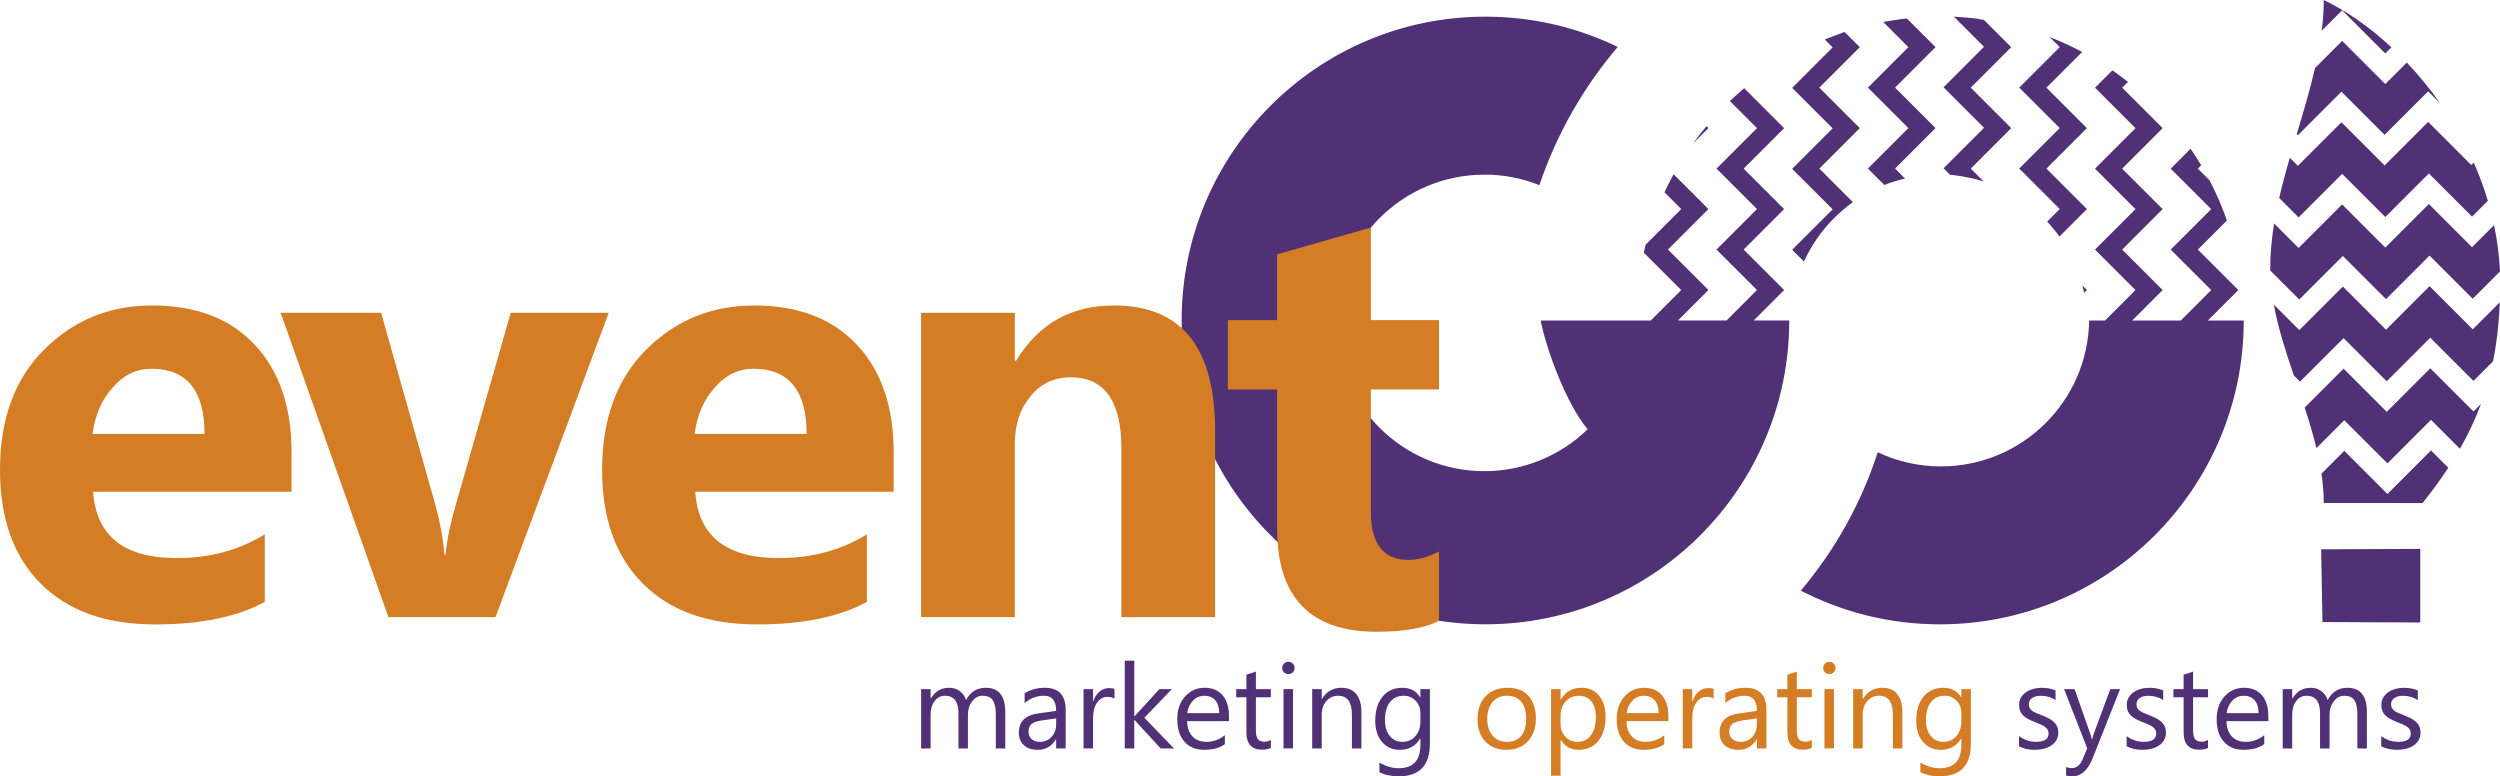 <?xml version="1.0" encoding="UTF-8"?>
<!DOCTYPE svg PUBLIC "-//W3C//DTD SVG 1.1//EN" "http://www.w3.org/Graphics/SVG/1.1/DTD/svg11.dtd">
<!-- Creator: CorelDRAW 2018 (64-Bit) -->
<svg xmlns="http://www.w3.org/2000/svg" xml:space="preserve" width="237.901mm" height="73.875mm" version="1.1" style="shape-rendering:geometricPrecision; text-rendering:geometricPrecision; image-rendering:optimizeQuality; fill-rule:evenodd; clip-rule:evenodd"
viewBox="0 0 4001.03 1242.43"
 xmlns:xlink="http://www.w3.org/1999/xlink">
 <defs>
  <style type="text/css">
   <![CDATA[
    .fil2 {fill:#D57D24}
    .fil1 {fill:#503176}
    .fil3 {fill:#D57D24;fill-rule:nonzero}
    .fil0 {fill:#503176;fill-rule:nonzero}
   ]]>
  </style>
 </defs>
 <g id="Слой_x0020_1">
  <path class="fil0" d="M4001.03 434.49c-1.18,-25.29 -4.45,-50.04 -9.52,-74.12l-35.26 35.26 -69.08 -69.1 -69.71 69.71 -69.08 -69.1 -69.71 69.71 -39.13 -39.12c-3.88,23.74 -6.2,47.53 -6.2,71.39l0.04 3.81 46.42 46.42 69.71 -69.71 69.08 69.09 69.71 -69.71 69.08 69.09 43.63 -43.63zm-361.98 53.05c6.88,37.62 19.16,75.41 32.06,113.41l9.85 9.85 69.71 -69.71 69.08 69.09 69.71 -69.71 69.08 69.09 31.31 -31.31c6.03,-29.86 9.46,-61.03 10.95,-94.59l-43.4 43.41 -69.08 -69.1 -69.71 69.71 -69.08 -69.1 -69.71 69.71 -40.77 -40.77zm49.38 164.75c7.05,21.54 13.6,43.13 18.82,64.82l44.57 -44.56 69.08 69.09 69.71 -69.71 46.28 46.29c13.73,-24.01 24.82,-47.7 33.69,-71.73l-12.04 12.04 -69.08 -69.1 -69.71 69.71 -69.09 -69.1 -62.24 62.24zm26.87 105.73c2.31,15.63 3.63,31.29 3.69,47.01l158.14 0.04c15.42,-19.36 29.07,-38.11 41.14,-56.51l-27.66 -27.67 -69.71 69.71 -69.08 -69.1 -36.52 36.52zm266.3 -436.69c-6.26,-21 -13.85,-41.39 -22.55,-61.08l-3.93 3.93 -69.08 -69.1 -69.71 69.71 -69.08 -69.1 -69.71 69.71 -12.94 -12.94c-6.19,21.44 -12.03,42.91 -16.95,64.41l31.03 31.03 69.71 -69.71 69.08 69.09 69.71 -69.71 69.08 69.09 25.33 -25.34zm-76.29 -155.94c-16.57,-23.58 -34.56,-45.44 -53.41,-65.3l-34.42 34.42 -69.08 -69.08 -43.43 43.43c-8.06,35.23 -18.64,70.5 -29.2,105.8l1.78 1.78 69.71 -69.71 69.08 69.09 69.71 -69.71 19.27 19.27zm-78.01 -89.64c-35.25,-32.73 -72.5,-58.55 -108.3,-75.75 -0.06,16.38 -1.24,32.77 -3.27,49.15l32.68 -32.67 69.08 69.08 9.82 -9.82z"/>
  <polygon class="fil0" points="3873.39,878.44 3714.81,879.11 3716.92,995.55 3873.39,996.23 "/>
  <path class="fil1" d="M2375.69 279.45c31.07,0 60.74,5.98 87.94,16.83 27.67,-81.9 70.6,-156.71 125.38,-221.19 -63.99,-31 -135.81,-48.42 -211.7,-48.42 -268.52,0 -486.21,217.71 -486.21,486.23 0,268.52 217.68,486.21 486.21,486.21 268.56,0 486.24,-217.69 486.24,-486.21l-56.95 0.01 48.71 -48.76 -64.76 -64.76c21.6,-21.58 43.17,-43.17 64.76,-64.79l-64.76 -64.76 64.76 -64.79 -63.9 -63.86 -3.9 3.32 -0.01 -0.01c-3.64,3.13 -7.23,6.33 -10.77,9.58l0.61 -0.61c-2.95,2.71 -5.89,5.47 -8.8,8.23l0.02 0.02 -0.02 0.02 43.35 43.32 -43.06 43.08 -0.01 -0.01 -8.67 8.68 -13.04 13.05 64.78 64.76 -43.06 43.08 -0.01 -0.01 -3.73 3.75 -17.98 17.98 64.78 64.76 -43.07 43.07 -5.69 5.69 -77.7 0.01 48.73 -48.77 -64.76 -64.76c21.6,-21.58 43.18,-43.18 64.76,-64.79l-55.68 -55.68 -2.54 4.68 -0.01 -0.01 -0.63 1.18 -0.01 0.02 -0.62 1.17 0 0.01c-2.93,5.54 -5.77,11.15 -8.5,16.82l0.02 0.02 -2.33 4.9 26.88 26.88 -43.06 43.08 -0.01 -0.01 -8.35 8.36 -5.51 5.5 0 0.01 -0.01 0.02 -0.09 0.37 -0.01 0.02 -0.2 0.76 -0.01 0.02 -0.04 0.18 -0.01 0.02 -0.04 0.17 -0.01 0.02 -0.14 0.57 -0.01 0.01 -0.04 0.18 -0.01 0.02 -0.04 0.19 -0.01 0.01 -0.04 0.18 -0.01 0.02 -0.04 0.18 -0.01 0.02 -0.04 0.18 -0.01 0.02 -0.04 0.18 -0.01 0.01 -0.05 0.19 0 0.02 -0.05 0.18 0 0.01 -0.05 0.19 0 0.02 -0.05 0.18 0 0.01 -0.05 0.19 0 0.01 -0.05 0.19 0 0.01 -0.05 0.19 0 0.01 -0.05 0.19 0 0.01 -0.05 0.19 0 0.01 -0.05 0.19 0 0.01 -0.05 0.19 0 0.01 -0.05 0.19 0 0.01 -0.05 0.2 0 0.01 -0.05 0.19 0 0.01 -0.05 0.2 0 0.01 -0.04 0.19 -0.01 0 -0.04 0.19 0 0.01 -0.05 0.19 -0.05 0.2 0 0.01 -0.05 0.19 -0.05 0.2 0 0.01 -0.05 0.2 -0.04 0.2 -0.01 0 -0.04 0.19 -0.01 0 -0.04 0.2 -0.05 0.2 -0.04 0.2 -0.01 0 -0.04 0.2 -0.01 0.01 -0.04 0.19 -0.01 0 -0.04 0.19 0 0.01 -0.04 0.19 -0.01 0.01 -0.04 0.19 -0.01 0.01 -0.04 0.19 -0 0.01 -0.04 0.19 -0.01 0.01 -0.04 0.19 -0.01 0.01 -0.04 0.19 -0.01 0.01 -0.04 0.19 -0.01 0.01 -0.04 0.19 -0.01 0.01 -0.04 0.19 -0.01 0.01 -0.08 0.38 -0.01 0.01 -0.08 0.38 -0.01 0.02 -0.19 0.8 16.91 16.89 0.01 -0.01 43.08 43.08 -43.07 43.07 -5.7 5.71 -176.13 0.02c8.68,45.1 41.13,133.87 75.16,173.93 -42.73,41.51 -101.04,67.08 -165.3,67.08 -131.01,0 -237.24,-106.21 -237.24,-237.24 0,-131.03 106.23,-237.26 237.24,-237.26zm1144.36 -19.45l-0.01 0.01 2.74 4.53 -5.31 5.29 18.66 18.66c2.49,4.78 4.91,9.6 7.23,14.47l0.04 0.03c6.13,12.79 11.71,25.89 16.72,39.25l0.06 0.17 0.05 0.12 0.02 0.05 0.06 0.16 0.06 0.17 0.06 0.17 0.06 0.17 0.05 0.16 0.06 0.16 0.06 0.17 0.06 0.17 0.02 0.06 0.04 0.11 0.06 0.17 0.06 0.16 0.06 0.17 0.04 0.1 0.02 0.07 0.06 0.16 0.06 0.17 0.06 0.17 0.05 0.15 0 0.02 0.06 0.17 0.06 0.16 0.06 0.17 0.06 0.17 0.01 0.03 0.05 0.14 0.06 0.17 0.12 0.33 0.03 0.08 0.03 0.09 0.12 0.33 0.06 0.17 0.05 0.12 -0.01 0.01c0.64,1.77 1.29,3.57 1.89,5.36 -15.47,15.51 -30.97,31.02 -46.49,46.5l64.76 64.76 -48.74 48.78 57.45 0c0,268.52 -217.68,486.21 -486.21,486.21 -80.24,0 -155.97,-19.44 -222.68,-53.9 54.36,-64.41 96.59,-139.41 123.1,-221.46 30.7,14.5 65,22.6 101.2,22.6 129.74,0 235.16,-104.19 237.19,-233.44l25.36 0 5.69 -5.71 0.01 0.01 43.08 -43.08 -43.08 -43.07 -21.71 -21.69 15.68 -15.68 6.03 -6.04 0.01 0.01 43.08 -43.08 -43.08 -43.07 -21.71 -21.69 8.76 -8.76 12.95 -12.97 0.01 0.01 43.08 -43.08 -64.78 -64.76 -0.01 -0.01 27.74 -27.74 4.26 2.98 0.01 -0.01c4.24,2.98 8.41,6.04 12.54,9.17l0.13 0.1 0.12 0.09 0.01 0.01 0.13 0.1 0.12 0.09 0.01 0.01 0.13 0.1 0.12 0.09 0.01 0.01 0.13 0.1 0.12 0.09 0.02 0.01 0.12 0.1c2.35,1.79 4.7,3.59 7.03,5.42l-9.32 9.31 64.78 64.76 -64.77 64.79 64.77 64.76c-21.6,21.62 -43.17,43.21 -64.76,64.79l64.76 64.76 -48.74 48.78 77.7 0 5.71 -5.71 43.08 -43.07 -43.1 -43.08 -0.01 0.01 -21.71 -21.69 21.71 -21.7 0.02 -0.02 43.08 -43.07 -43.1 -43.08 -0.01 0.01 -21.71 -21.69 13.84 -13.84 7.88 -7.89 0.01 0.01 10.06 -10.06 2.92 4.31 0.02 -0.02c3.88,5.79 7.65,11.66 11.29,17.65zm-192.52 -179.34l-0.01 0.01 4.74 2.51 -57.12 57.1 64.77 64.76 -64.76 64.79 64.76 64.76 -43.94 43.98c-1,-1.41 -2.03,-2.8 -3.06,-4.17l-0.09 -0.12 -0.1 -0.13 -0.01 -0.01 -0.09 -0.12 -0.1 -0.12 -0.01 -0.01 -0.09 -0.12 -0.1 -0.13 -0.01 -0.01 -0.1 -0.12 -0.1 -0.13 0 -0.01 -0.1 -0.12 -0.1 -0.13 0 -0.01 -0.1 -0.13 -0.1 -0.12 0 -0.01 -0.1 -0.13 -0.1 -0.12 -0.01 -0.01 -0.1 -0.12 -0.1 -0.12 0 -0.01 -0.1 -0.13 -0.1 -0.13 -0.2 -0.26 -0.1 -0.12 -0.1 -0.12 0 -0.01 -0.11 -0.12 -0.1 -0.12 0 -0.01 -0.1 -0.12 -0.1 -0.13 -0.01 -0.01 -0.1 -0.12 -0.1 -0.13 0 -0.01 -0.1 -0.12 -0.09 -0.12 -0.01 -0.01 -0.1 -0.12 -0.09 -0.12 -0.01 -0.02c-2.13,-2.7 -4.3,-5.34 -6.53,-7.94l-0.1 -0.13 -0.1 -0.12 -0.11 -0.12 -0.1 -0.12 -0.01 0 -0.1 -0.13 -0.1 -0.12 -0.01 -0.01 -0.1 -0.12 -0.1 -0.12 -0.01 -0.01 -0.11 -0.12 -0.1 -0.12 -0.01 -0.01 -0.1 -0.12 -0.1 -0.12 -0.01 -0.01 -0.1 -0.12 -0.1 -0.11 -0.01 -0.01 -0.1 -0.12 -0.1 -0.11 -0.01 -0.01 -0.1 -0.12 -0.1 -0.11 0 -0.01 -0.11 -0.12 -0.1 -0.11 -0.01 -0.01 -0.1 -0.12 -0.1 -0.11 -0.01 -0.01 -0.1 -0.12 -0.1 -0.11 0 -0.01 -0.11 -0.12 -0.1 -0.11 0 -0.01 -0.64 -0.71 0.01 -0.01c-1.13,-1.27 -2.25,-2.53 -3.46,-3.79l20.13 -20.11 -43.1 -43.08 -0.01 0.01 -21.71 -21.69 13.23 -13.23 8.49 -8.5 0.01 0.01 43.08 -43.08 -43.1 -43.08 -21.69 -21.67 -0.01 -0.01 64.81 -64.8 -16.05 -16.02c4.07,1.59 8.11,3.21 12.11,4.88l0.06 0.03 0.39 0.17 0.11 0.04 0.28 0.12 0.28 0.11 0.11 0.05 0.4 0.17 0.05 0.02 0.34 0.14 0.22 0.09 0.17 0.08 0.39 0.16 0 0.01 0.39 0.16 0.17 0.08 0.22 0.09 0.33 0.15 0.06 0.02 0.39 0.17 0.12 0.05 0.27 0.11 0.28 0.13 0.1 0.04 0.39 0.16 0.06 0.03 0.33 0.14 0.23 0.1 0.16 0.06 0.39 0.17 0.01 0.01 0.38 0.16 0.17 0.08 0.22 0.09 0.34 0.15 0.04 0.01 1.55 0.68 0.07 0.04 3.39 1.52 0.03 0.03c7.48,3.39 14.83,6.94 22.1,10.71zm5.21 376.31l7.18 7.17 -4.47 4.47c-0.81,-3.9 -1.7,-7.79 -2.71,-11.64zm-166.07 -426.36l0.03 0.03c2.8,0.36 5.59,0.73 8.37,1.14l43.7 43.69c-21.58,21.62 -43.15,43.22 -64.76,64.8l64.76 64.76 -64.76 64.79 20.64 20.65c-3.37,-1.07 -6.78,-2.06 -10.21,-2.98l-0.22 -0.06 -0.14 -0.04 -0.17 -0.04 -0.19 -0.05 -0.12 -0.04 -0.23 -0.06 -0.08 -0.02 -0.28 -0.07 -0.03 -0.01 -0.31 -0.08 -0.02 0 -0.3 -0.08 -0.06 -0.02 -0.25 -0.06 -0.11 -0.03 -0.21 -0.06 -0.15 -0.04 -0.16 -0.04 -0.19 -0.05 -0.12 -0.03 -0.24 -0.06 -0.07 -0.02 -0.29 -0.07 -0.02 -0.01 -0.31 -0.08 -0.02 -0.01 -0.29 -0.07 -0.07 -0.01 -0.24 -0.06 -0.12 -0.03 -0.19 -0.05 -0.16 -0.04 -0.15 -0.04 -0.21 -0.05 -0.1 -0.03 -0.31 -0.08 -0.3 -0.07 -0.01 -0.01 -0.31 -0.07 -0.04 -0.01 -0.28 -0.07 -0.08 -0.01 -1.17 -0.28 -0.27 -0.06 -0.04 -0.01c-4.78,-1.08 -9.63,-2.01 -14.54,-2.82l-0.1 -0.02 -0.1 -0.01 -0.1 -0.02 -0.1 -0.02 -0.1 -0.01 -0.03 -0.01 -0.07 -0.01 -0.1 -0.02 -0.1 -0.01 -0.1 -0.02 -0.1 -0.01 -0.1 -0.01 0 -0.01 -0.1 -0.01 -0.1 -0.02 -0.1 -0.01 -0.1 -0.01 -0.1 -0.01 -0.07 -0.01 -0.04 -0.01 -0.1 -0.01 -0.1 -0.01 -0.1 -0.01 -0.1 -0.02 -0.13 -0.03 -0.06 -0.01 -0.1 -0.02 -0.1 -0.01 -0.1 -0.01 -0.1 -0.01 -0.1 -0.01 -0.01 -0.01 -0.09 -0.01 -0.1 -0.01 -0.1 -0.02 -0.1 -0.02 -0.1 -0.01 -0.08 -0.01 -0.02 0 -0.1 -0.01 -0.1 -0.01 -0.1 -0.02 -0.1 -0.01 -0.1 -0.01 -0.05 -0.01 -0.05 0 -0.1 -0.01 -0.08 -0.01 -0.01 -0.01 -0.1 -0.01 -0.1 -0.01 -0.04 0 -0.06 -0.02 -0.69 -0.1 0 -0.01 -0.2 -0.02 -0.06 -0.01 -0.04 -0.01 -0.1 -0.01 -0.06 -0.02 -0.04 0 -0.01 0 -0.08 -0.01 -0.1 -0.01 -0.06 -0.01 -0.03 -0.01 -0.1 -0.01 -0.31 -0.04 -0.07 -0.01 -0.03 -0.01 -0.09 -0.01 -0.1 -0.01 -0.28 -0.04 -0.01 0 -0.06 -0.01 -0.03 0 -0.1 -0.01 -0.06 -0.01 -0.04 -0.01 -0.19 -0.02 -0.03 -0.01 -0.06 -0.01 -0.09 -0.02 -0.1 -0.01 0 -0.01 -0.19 -0.02 -0.1 -0.01 -0.1 -0.02 -0.12 -0.01 -0.06 -0.01 0 -0.01 -0.1 -0.01 -0.09 -0.01 -0.01 -0.01 -0.19 -0.02 -0.06 -0.01 -0.03 -0.01 -0.16 -0.02 -0.03 0 -0.03 0 -0.07 -0.02 -0.19 -0.02 -0.01 -0.01 -0.09 -0.01 -0.15 -0.02 -0.13 -0.02 -0.12 -0.01 -0.07 -0.01 -0.01 0 -0.08 -0.01 -0.1 -0.01 -0.19 -0.03 -0.01 -0.01 -0.05 0 -0.26 -0.03 -0.06 -0.01 -0.1 -0.01 -0.09 -0.01 0 -0.01 -0.26 -0.02 -0.13 -0.02 -0.12 -0.01 -0.06 -0.01 -0.15 -0.02 -0.04 0 -0.01 0 -0.25 -0.03 -0.13 -0.01 -0.12 -0.01 -0.26 -0.03 -0.19 -0.02 -0.01 0 -0.01 0 -0.64 -0.08 -0.12 -0.02 -0.06 0 -0.06 -0.01 -0.12 -0.01 -0.06 0 -0.26 -0.03 -0.05 -0.01 -0.12 -0.01 -0.08 -0.01 -0.05 -0.01 -0.12 -0.01 -0.25 -0.02 -0.08 -0.01 -0.04 -0.01 -0.12 -0.01 -0.09 -0.01 -0.03 -0.01 -0.12 -0.01 -0.1 -0.01 -0.03 -0.01 -0.12 -0.01 -0.1 -0.01 -0.02 0 -0.12 -0.01 -0.11 -0.02 -0.02 0 -0.12 -0.01 -0.12 -0.02 -0.01 0 -0.13 -0.01 -0.12 -0.01 0 -0.01 -0.12 -0.01 -0.12 -0.02 -0.01 0 -0.12 -0.01 -0.12 -0.02 -0.01 0 -0.11 -0.01 -0.12 -0.02 -0.02 -0.01 -0.1 -0.01 -0.12 -0.01 -0.03 -0.01 -0.1 -0.01 -0.13 -0.01 -0.03 -0.01 -0.1 -0.01 -0.13 -0.02 -0.03 -0.01 -0.22 -0.01 -0.04 -0.01 -0.08 0 -0.12 -0.01 -0.05 -0.01 -0.08 0 -0.12 -0.01 -0.06 -0.01 -0.07 0 -0.13 -0.01 -0.06 -0.01 -0.06 0 -0.13 -0.01 -0.06 -0.01 -0.06 0 -0.13 -0.02 -0.07 -0.01 -0.06 0 -0.12 -0.01 -0.08 -0.01 -0.05 0 -0.12 -0.02 -0.08 -0.01 -0.04 0 -0.13 -0.02 -0.09 -0.01 -0.03 0 -0.13 -0.01 -0.1 -0.01 -0.03 0 -0.12 -0.01 -0.1 -0.01 -0.02 0 -10.31 -10.31 3.61 -3.61 18.11 -18.11 43.06 -43.07 -64.78 -64.76 0.01 -0.01 -0.01 -0.01 2.55 -2.55 1.06 -1.07 2.58 -2.58 58.59 -58.6 -43.08 -43.06 -0.01 0.01 -5.18 -5.19 0.15 0.01 0.09 0.01 0.06 0 0.16 0.01 0.02 0 0.13 0.01 0.1 0.01 0.05 0 0.15 0.01 0.04 0 0.11 0.01 0.13 0 0.03 0.01 0.15 0.01 0.06 0 0.09 0.01 0.14 0.01 0.01 0 0.15 0.01 0.46 0.03 0.1 0 0.05 0.01 0.15 0.01 0.04 0 0.12 0.01 0.6 0.03 0.01 0.01 0.15 0.01c3.95,0.21 7.88,0.42 11.85,0.73l0.05 0.05c8.1,0.62 16.14,1.42 24.14,2.42zm-146.63 3.48l-0.03 -0.03c6.24,-1.09 12.5,-2.06 18.8,-2.9l0.09 -0.02 0.11 -0.01 0.2 -0.03 0.08 -0.01 0.12 -0.02 0.2 -0.03 0.08 -0.01 0.12 -0.02 0.2 -0.03 0.07 -0.01 0.13 -0.02 0.2 -0.02 0.07 -0.01 0.13 -0.01 0.2 -0.03 0.06 -0.01 0.14 -0.02 0.2 -0.03 0.06 -0.01 0.15 -0.02 0.21 -0.03 0.04 0 0.16 -0.02 0.2 -0.03 0.03 0 0.17 -0.03 0.2 -0.03 0.04 0 0.17 -0.02 0.2 -0.03 0.03 0 0.17 -0.03 0.4 -0.05 0.2 -0.03 0.02 0 0.18 -0.03 0.21 -0.02 0.01 0 0.19 -0.03 0.2 -0.02 0 -0.01 0.2 -0.02 0.2 -0.02 0 -0.01 0.2 -0.02 0.2 -0.02c2.16,-0.26 4.32,-0.51 6.48,-0.73l45.91 45.87c-21.59,21.62 -43.17,43.23 -64.78,64.8l64.78 64.76c-21.58,21.58 -43.16,43.2 -64.77,64.78l15.93 15.93c-3.87,0.91 -7.68,1.93 -11.48,3.01l-0.01 -0.01c-3.7,1.07 -7.38,2.23 -11.01,3.47l0.01 0.02 -2.3 0.79 -0.03 0.01 -0.31 0.1 -0.02 0.01 -0.32 0.11 -0.01 0.01 -0.32 0.11 -0.01 0.01 -0.17 0.06 -0.17 0.06 -0.17 0.06 -0.16 0.06 -0.01 0 -0.16 0.06 -0.17 0.06 -0.01 0 -0.15 0.06 -0.17 0.06 -0.02 0.01 -0.14 0.06 -0.17 0.06 -0.02 0.01 -0.14 0.05 -0.17 0.06 -0.04 0.01c-1.75,0.63 -3.51,1.3 -5.23,1.99l-4.6 -4.6 -0.01 0.01 -21.69 -21.69 2.55 -2.55 1.06 -1.06 18.11 -18.11 43.05 -43.07 -43.08 -43.08 -21.68 -21.67 -0.01 -0.01 2.99 -2.99 0.62 -0.62 2.58 -2.58 58.59 -58.6 -40.27 -40.27 6.11 -1.11zm-73.31 18.88l0.02 0.02 5.39 -1.82 24.32 24.3c-21.58,21.62 -43.17,43.22 -64.78,64.8l64.78 64.76 -64.76 64.78 53.71 53.72 -4.18 3.07 0.01 0.01 -3.98 3.03 -0.12 0.1c-21.49,16.79 -40.02,37.23 -54.65,60.39l-0.05 0.08 -0.05 0.08 -0.05 0.08 -0.05 0.08 -0.05 0.08 -0.05 0.08 -0.04 0.08 -0.05 0.08 -0.05 0.08 -0.05 0.08 -0.05 0.07 -0.05 0.08 -0.05 0.08 -0.05 0.07 -0.05 0.08 -0.05 0.08 -0.09 0.15 -0.02 0.02 -0.03 0.06 -0.05 0.08 -0.05 0.08 -0.05 0.08 -0.05 0.08 -0.05 0.08 -0.09 0.15 -0.05 0.08 -0.05 0.08 -0.05 0.08 -0.05 0.08 -0.05 0.08 0 0.01 -0.09 0.15 -0.05 0.08 -0.05 0.08 -0.05 0.08 -0.09 0.15 -0.01 0 -0.04 0.07 -0.05 0.08 -0.05 0.08 -0.05 0.08 -0.04 0.08 -0.05 0.08 -0.05 0.07 -0.05 0.08 -0.04 0.08 -0.05 0.08 -0.05 0.08 -0.05 0.08 -0.04 0.08 -0.05 0.08 -0.05 0.08 -0.05 0.08 -0.04 0.08 -0.05 0.08 -0.05 0.08 -0.04 0.05 -0.01 0.03 -0.04 0.07 -0.05 0.08 -0.05 0.08 -0.05 0.08 -0.04 0.08 -0.05 0.08 -0.08 0.13 -0.26 0.44 -0.08 0.13 -0.2 0.34 -0.21 0.38 -0.08 0.14 -0.01 0 -0.08 0.14 -0.08 0.14 -0.01 0 -0.08 0.14 -0.08 0.14 -0.01 0.01 -0.07 0.14 -0.08 0.14 -0.01 0.02 -0.08 0.13 -0.02 0.01 -0.06 0.12 -0.01 0.01 -0.07 0.13 -0.08 0.14 -0.01 0.02 -0.07 0.12 -0.08 0.15 -0.02 0.02 -0.07 0.12 -0.08 0.15 -0.02 0.03 -0.07 0.11 -0.08 0.15 -0.02 0.03 -0.06 0.11 -0.08 0.14 -1.96 3.49 -0.07 0.15 -0.01 0 -0.46 0.85 -0.01 0.03 -0.39 0.73 -0.05 0.08 -0.58 1.09 -0.02 0.03 -0.06 0.12 -0.54 1.02 0 0.01 -0.39 0.74 -0.06 0.1 -0.02 0.05 -0.46 0.89 -0.01 0.04 -0.06 0.11 -0.08 0.15 -0.01 0.04 -0.06 0.11 -0.39 0.75 -0.01 0.03 -0.82 1.63 -0.08 0.15 0 0.01 -0.88 1.8 -0.01 -0.02 -0.01 0.02 -0.03 0.07 -0.04 0.08 -0.04 0.08 -0.02 0.03 -0.02 0.05 -0.03 0.08 -0.04 0.08 -0.04 0.08 -0.01 0.01 -0.03 0.06 -0.03 0.08 -0.04 0.08 -0.04 0.08 -0.04 0.08 -0.03 0.08 -0.04 0.08 -0.03 0.06 -0.01 0.01 -0.03 0.08 -0.04 0.08 -0.04 0.08 -0.02 0.05 -0.01 0.03 -0.04 0.08 -0.04 0.08 -0.04 0.08 -0.01 0.04 -0.02 0.04 -0.04 0.08 -0.04 0.08 -0.03 0.08 -0.01 0.02 -0.03 0.06 -0.03 0.08 -0.04 0.08 -0.04 0.08 -0.03 0.08 -0.04 0.08 -0.04 0.08 -0.03 0.06 0 0.01 -0.04 0.08 -0.04 0.08 -0.03 0.08 -0.02 0.05 -0.02 0.03 -0.03 0.08 -0.04 0.08 -0.04 0.07 -0.01 0.04 -0.02 0.04 -0.04 0.08 -0.03 0.08 -0.04 0.08 -0.01 0.01 -0.02 0.06 -0.04 0.08 -0.04 0.08 -0.04 0.08 -0.03 0.08 -0.04 0.08 -0.03 0.08 -0.04 0.06 0 0.01 -0.03 0.08 -0.04 0.08 -0.03 0.08 -0.08 0.16 -0.03 0.08 -0.04 0.08 -0.02 0.04 -0.01 0.04 -0.04 0.08 -0.03 0.08 -0.04 0.08 -0.01 0.02 -18.96 -18.94 64.8 -64.79 -43.09 -43.07 -21.71 -21.69 21.73 -21.73 43.07 -43.07 -64.78 -64.76 -0.02 -0.01 64.8 -64.8 -12.6 -12.58 5.15 -2.1 -0.01 -0.01c5.21,-2.06 10.46,-4.02 15.78,-5.92l0.03 -0.02 0.13 -0.05 0.84 -0.3 0.03 -0.01 0.31 -0.1 0.02 -0.01 0.31 -0.1 0.02 -0.01 3.67 -1.28zm-215.7 148.92l3.13 3.14 -24.66 24.69c6.86,-9.53 14.02,-18.8 21.54,-27.83z"/>
  <path class="fil2" d="M2303.08 993.49c-22.41,11.7 -55.53,17.55 -100.33,17.55 -106.18,0 -158.79,-55.53 -158.79,-164.65l0 -223.06 -78.9 0 0 -111.04 78.9 0 0 -105.2 150 -42.86 0 148.06 109.12 0 0 111.04 -109.12 0 0 196.77c0,50.65 20.47,75.98 60.42,75.98 15.59,0 32.14,-4.87 48.7,-13.61l0 111.02z"/>
  <path class="fil3" d="M466.62 786.96l-317.58 0c4.87,71.12 49.67,106.19 133.46,106.19 53.57,0 100.33,-12.67 141.24,-38l0 108.14c-44.81,24.33 -103.24,36.04 -175.34,36.04 -78.9,0 -139.29,-21.45 -183.14,-65.27 -43.82,-43.84 -65.26,-104.22 -65.26,-182.16 0,-80.83 23.39,-145.14 70.14,-191.9 47.73,-47.73 105.2,-71.1 173.4,-71.1 71.1,0 125.65,21.42 164.61,63.32 38.98,41.88 58.47,99.35 58.47,171.45l0 63.3zm-139.3 -92.52c0,-69.18 -28.26,-104.25 -84.76,-104.25 -24.35,0 -44.81,9.76 -62.33,30.22 -17.55,19.47 -28.26,43.83 -32.14,74.04l179.24 0zm646.9 -193.85l-181.18 487.03 -171.44 0 -172.43 -487.03 160.73 0 84.74 300.01c9.74,34.1 14.62,62.33 16.57,86.7l1.94 0c1.96,-22.41 7.8,-50.66 17.54,-83.78l86.67 -302.93 156.85 0zm456.01 286.36l-317.57 0c4.86,71.12 49.67,106.19 133.45,106.19 53.57,0 100.33,-12.67 141.24,-38l0 108.14c-44.8,24.33 -103.24,36.04 -175.33,36.04 -78.9,0 -139.3,-21.45 -183.14,-65.27 -43.83,-43.84 -65.26,-104.22 -65.26,-182.16 0,-80.83 23.38,-145.14 70.14,-191.9 47.72,-47.73 105.2,-71.1 173.4,-71.1 71.1,0 125.67,21.42 164.63,63.32 38.96,41.88 58.45,99.35 58.45,171.45l0 63.3zm-139.31 -92.52c0,-69.18 -28.26,-104.25 -84.75,-104.25 -24.35,0 -44.82,9.76 -62.35,30.22 -17.51,19.47 -28.24,43.83 -32.14,74.04l179.24 0zm653.74 293.18l-150.02 0 0 -270.81c0,-75 -27.28,-112.97 -80.85,-112.97 -26.3,0 -47.73,9.71 -64.3,30.18 -16.56,19.49 -25.33,44.82 -25.33,75.98l0 277.61 -150.01 0 0 -487.03 150.01 0 0 76.94 1.96 0c36.04,-59.43 87.67,-88.65 156.83,-88.65 108.12,0 161.71,67.2 161.71,200.65l0 298.08z"/>
  <path class="fil0" d="M1608.85 1197.8l-15.16 0 0 -54.48c0,-10.5 -1.65,-18.1 -4.88,-22.77 -3.25,-4.73 -8.69,-7.06 -16.34,-7.06 -6.48,0 -12.01,2.97 -16.54,8.88 -4.55,5.96 -6.84,13.04 -6.84,21.31l0 54.12 -15.17 0 0 -56.32c0,-18.66 -7.2,-28 -21.59,-28 -6.68,0 -12.15,2.78 -16.48,8.39 -4.33,5.6 -6.48,12.87 -6.48,21.81l0 54.12 -15.21 0 0 -94.87 15.21 0 0 15.04 0.38 0c6.7,-11.53 16.53,-17.24 29.44,-17.24 6.48,0 12.13,1.79 16.94,5.4 4.85,3.61 8.13,8.36 9.92,14.23 7.03,-13.09 17.53,-19.63 31.52,-19.63 20.86,0 31.28,12.86 31.28,38.6l0 58.47z"/>
  <path class="fil0" d="M1705.5 1197.8l-15.21 0 0 -14.83 -0.36 0c-6.6,11.36 -16.34,17.05 -29.18,17.05 -9.45,0 -16.84,-2.51 -22.19,-7.51 -5.34,-4.98 -8.01,-11.62 -8.01,-19.92 0,-17.7 10.45,-28.03 31.31,-30.92l28.43 -3.99c0,-16.14 -6.51,-24.2 -19.56,-24.2 -11.41,0 -21.71,3.9 -30.92,11.67l0 -15.55c9.34,-5.95 20.06,-8.87 32.23,-8.87 22.31,0 33.46,11.77 33.46,35.37l0 61.7zm-15.21 -48l-22.87 3.16c-7.04,0.98 -12.36,2.7 -15.93,5.24 -3.58,2.49 -5.38,6.93 -5.38,13.28 0,4.61 1.65,8.4 4.97,11.36 3.3,2.94 7.68,4.4 13.2,4.4 7.51,0 13.75,-2.68 18.65,-7.92 4.93,-5.28 7.37,-12 7.37,-20.09l0 -9.44z"/>
  <path class="fil0" d="M1783.62 1118.27c-2.67,-2.01 -6.5,-3.03 -11.48,-3.03 -6.53,0 -11.93,3.03 -16.3,9.18 -4.33,6.1 -6.51,14.45 -6.51,25.01l0 48.36 -15.21 0 0 -94.87 15.21 0 0 19.54 0.38 0c2.15,-6.68 5.45,-11.86 9.9,-15.62 4.45,-3.73 9.42,-5.58 14.92,-5.58 3.95,0 6.96,0.41 9.09,1.28l0 15.73z"/>
  <polygon class="fil0" points="1878.85,1197.8 1857.54,1197.8 1815.67,1152.22 1815.29,1152.22 1815.29,1197.8 1800.08,1197.8 1800.08,1057.37 1815.29,1057.37 1815.29,1146.38 1815.67,1146.38 1855.49,1102.93 1875.41,1102.93 1831.43,1148.68 "/>
  <path class="fil0" d="M1966.83 1154.16l-66.97 0c0.26,10.55 3.09,18.72 8.54,24.46 5.43,5.72 12.91,8.63 22.41,8.63 10.69,0 20.51,-3.52 29.48,-10.59l0 14.26c-8.35,6.09 -19.38,9.09 -33.06,9.09 -13.41,0 -23.94,-4.3 -31.59,-12.91 -7.68,-8.63 -11.52,-20.76 -11.52,-36.38 0,-14.77 4.19,-26.76 12.54,-36.07 8.39,-9.28 18.79,-13.92 31.18,-13.92 12.44,0 22.02,3.99 28.82,12.03 6.79,7.99 10.17,19.16 10.17,33.43l0 7.98zm-15.55 -12.87c-0.07,-8.78 -2.18,-15.6 -6.33,-20.5 -4.18,-4.86 -9.97,-7.3 -17.39,-7.3 -7.15,0 -13.25,2.56 -18.25,7.7 -4.98,5.1 -8.1,11.83 -9.27,20.11l51.24 0z"/>
  <path class="fil0" d="M2033.84 1196.87c-3.58,1.96 -8.32,2.94 -14.18,2.94 -16.62,0 -24.9,-9.25 -24.9,-27.79l0 -56.13 -16.33 0 0 -12.96 16.33 0 0 -23.15 15.18 -4.92 0 28.07 23.91 0 0 12.96 -23.91 0 0 53.47c0,6.38 1.07,10.88 3.25,13.61 2.15,2.7 5.72,4.05 10.76,4.05 3.83,0 7.12,-1.03 9.9,-3.13l0 12.98z"/>
  <path class="fil0" d="M2061.88 1078.83c-2.68,0 -5.03,-0.93 -6.92,-2.79 -1.92,-1.84 -2.89,-4.17 -2.89,-7.01 0,-2.87 0.97,-5.22 2.89,-7.1 1.89,-1.89 4.24,-2.84 6.92,-2.84 2.79,0 5.16,0.95 7.12,2.84 1.92,1.88 2.9,4.23 2.9,7.1 0,2.72 -0.98,5.02 -2.9,6.93 -1.96,1.92 -4.33,2.87 -7.12,2.87zm7.43 118.96l-15.21 0 0 -94.87 15.21 0 0 94.87z"/>
  <path class="fil0" d="M2178.82 1197.8l-15.21 0 0 -54.12c0,-20.14 -7.34,-30.2 -22.05,-30.2 -7.58,0 -13.87,2.87 -18.83,8.56 -5,5.74 -7.46,12.94 -7.46,21.64l0 54.12 -15.21 0 0 -94.87 15.21 0 0 15.74 0.38 0c7.13,-11.98 17.51,-17.94 31.11,-17.94 10.36,0 18.32,3.32 23.8,10.04 5.51,6.66 8.26,16.38 8.26,29.05l0 57.98z"/>
  <path class="fil0" d="M2288.42 1190.22c0,34.8 -16.67,52.22 -50.03,52.22 -11.72,0 -21.98,-2.2 -30.77,-6.67l0 -15.17c10.69,5.91 20.87,8.9 30.58,8.9 23.34,0 35.01,-12.44 35.01,-37.26l0 -10.38 -0.35 0c-7.24,12.12 -18.13,18.17 -32.64,18.17 -11.79,0 -21.27,-4.21 -28.46,-12.67 -7.2,-8.4 -10.81,-19.71 -10.81,-33.92 0,-16.13 3.89,-28.94 11.64,-38.45 7.75,-9.52 18.37,-14.25 31.81,-14.25 12.81,0 22.26,5.11 28.46,15.35l0.35 0 0 -13.15 15.21 0 0 87.29zm-15.21 -35.3l0 -14.02c0,-7.51 -2.53,-13.96 -7.62,-19.36 -5.11,-5.36 -11.44,-8.06 -19.04,-8.06 -9.4,0 -16.75,3.42 -22.07,10.26 -5.31,6.81 -7.98,16.36 -7.98,28.63 0,10.57 2.56,19.03 7.65,25.37 5.09,6.33 11.86,9.5 20.24,9.5 8.55,0 15.47,-3.04 20.8,-9.09 5.34,-6.06 8.01,-13.82 8.01,-23.24z"/>
  <path class="fil0" d="M3231.21 1194.38l0 -16.31c8.25,6.1 17.37,9.18 27.31,9.18 13.35,0 20.02,-4.47 20.02,-13.35 0,-2.52 -0.57,-4.67 -1.72,-6.42 -1.17,-1.77 -2.68,-3.32 -4.64,-4.69 -1.93,-1.34 -4.23,-2.58 -6.86,-3.64 -2.63,-1.09 -5.45,-2.22 -8.48,-3.41 -4.21,-1.66 -7.87,-3.35 -11.07,-5.03 -3.16,-1.69 -5.82,-3.63 -7.97,-5.72 -2.11,-2.17 -3.73,-4.57 -4.81,-7.29 -1.07,-2.71 -1.6,-5.91 -1.6,-9.55 0,-4.49 0.99,-8.37 3.03,-11.81 2.06,-3.44 4.77,-6.31 8.16,-8.61 3.42,-2.32 7.27,-4.09 11.64,-5.26 4.33,-1.17 8.85,-1.72 13.47,-1.72 8.22,0 15.56,1.39 22.03,4.23l0 15.4c-6.94,-4.59 -14.99,-6.87 -24.06,-6.87 -2.84,0 -5.41,0.33 -7.72,1 -2.27,0.62 -4.24,1.54 -5.87,2.69 -1.62,1.19 -2.87,2.62 -3.8,4.21 -0.88,1.65 -1.33,3.45 -1.33,5.45 0,2.46 0.45,4.52 1.33,6.19 0.93,1.69 2.22,3.18 3.95,4.47 1.7,1.29 3.82,2.46 6.29,3.51 2.48,1.03 5.29,2.18 8.45,3.42 4.18,1.62 7.96,3.26 11.27,4.96 3.34,1.71 6.17,3.6 8.55,5.74 2.34,2.13 4.14,4.59 5.41,7.37 1.26,2.79 1.89,6.08 1.89,9.9 0,4.73 -1.03,8.8 -3.09,12.24 -2.1,3.44 -4.85,6.32 -8.28,8.59 -3.49,2.32 -7.46,3.98 -11.96,5.14 -4.52,1.12 -9.23,1.65 -14.2,1.65 -9.74,0 -18.22,-1.89 -25.35,-5.64z"/>
  <path class="fil0" d="M3392.95 1102.93l-43.64 110.04c-7.79,19.66 -18.72,29.46 -32.79,29.46 -3.96,0 -7.25,-0.4 -9.9,-1.2l0 -13.61c3.25,1.08 6.25,1.67 8.97,1.67 7.67,0 13.41,-4.56 17.24,-13.68l7.6 -18 -37.07 -94.68 16.86 0 25.68 73.01c0.33,0.92 0.95,3.33 1.93,7.22l0.57 0c0.33,-1.5 0.93,-3.83 1.84,-7.06l26.98 -73.17 15.75 0z"/>
  <path class="fil0" d="M3403.51 1194.38l0 -16.31c8.25,6.1 17.4,9.18 27.31,9.18 13.35,0 20.02,-4.47 20.02,-13.35 0,-2.52 -0.57,-4.67 -1.7,-6.42 -1.19,-1.77 -2.7,-3.32 -4.66,-4.69 -1.92,-1.34 -4.25,-2.58 -6.86,-3.64 -2.63,-1.09 -5.45,-2.22 -8.47,-3.41 -4.21,-1.66 -7.89,-3.35 -11.07,-5.03 -3.16,-1.69 -5.83,-3.63 -7.98,-5.72 -2.13,-2.17 -3.73,-4.57 -4.79,-7.29 -1.08,-2.71 -1.63,-5.91 -1.63,-9.55 0,-4.49 1.01,-8.37 3.04,-11.81 2.06,-3.44 4.78,-6.31 8.17,-8.61 3.4,-2.32 7.27,-4.09 11.63,-5.26 4.33,-1.17 8.85,-1.72 13.48,-1.72 8.21,0 15.56,1.39 22.03,4.23l0 15.4c-6.96,-4.59 -14.98,-6.87 -24.06,-6.87 -2.86,0 -5.4,0.33 -7.72,1 -2.27,0.62 -4.25,1.54 -5.88,2.69 -1.61,1.19 -2.89,2.62 -3.8,4.21 -0.89,1.65 -1.32,3.45 -1.32,5.45 0,2.46 0.43,4.52 1.32,6.19 0.91,1.69 2.22,3.18 3.96,4.47 1.72,1.29 3.83,2.46 6.29,3.51 2.48,1.03 5.28,2.18 8.44,3.42 4.17,1.62 7.98,3.26 11.29,4.96 3.32,1.71 6.17,3.6 8.54,5.74 2.34,2.13 4.14,4.59 5.41,7.37 1.26,2.79 1.89,6.08 1.89,9.9 0,4.73 -1.05,8.8 -3.09,12.24 -2.1,3.44 -4.85,6.32 -8.29,8.59 -3.49,2.32 -7.47,3.98 -11.96,5.14 -4.52,1.12 -9.23,1.65 -14.2,1.65 -9.74,0 -18.2,-1.89 -25.35,-5.64z"/>
  <path class="fil0" d="M3533.76 1196.87c-3.58,1.96 -8.32,2.94 -14.16,2.94 -16.64,0 -24.92,-9.25 -24.92,-27.79l0 -56.13 -16.31 0 0 -12.96 16.31 0 0 -23.15 15.18 -4.92 0 28.07 23.91 0 0 12.96 -23.91 0 0 53.47c0,6.38 1.08,10.88 3.25,13.61 2.16,2.7 5.74,4.05 10.76,4.05 3.83,0 7.11,-1.03 9.9,-3.13l0 12.98z"/>
  <path class="fil0" d="M3630.28 1154.16l-66.99 0c0.26,10.55 3.11,18.72 8.56,24.46 5.43,5.72 12.89,8.63 22.42,8.63 10.69,0 20.49,-3.52 29.47,-10.59l0 14.26c-8.36,6.09 -19.39,9.09 -33.08,9.09 -13.41,0 -23.94,-4.3 -31.59,-12.91 -7.68,-8.63 -11.52,-20.76 -11.52,-36.38 0,-14.77 4.21,-26.76 12.56,-36.07 8.37,-9.28 18.79,-13.92 31.17,-13.92 12.43,0 22,3.99 28.81,12.03 6.81,7.99 10.19,19.16 10.19,33.43l0 7.98zm-15.57 -12.87c-0.05,-8.78 -2.17,-15.6 -6.32,-20.5 -4.18,-4.86 -9.95,-7.3 -17.4,-7.3 -7.15,0 -13.23,2.56 -18.23,7.7 -5,5.1 -8.09,11.83 -9.26,20.11l51.22 0z"/>
  <path class="fil0" d="M3787.96 1197.8l-15.18 0 0 -54.48c0,-10.5 -1.65,-18.1 -4.86,-22.77 -3.26,-4.73 -8.69,-7.06 -16.36,-7.06 -6.46,0 -12.01,2.97 -16.53,8.88 -4.55,5.96 -6.82,13.04 -6.82,21.31l0 54.12 -15.19 0 0 -56.32c0,-18.66 -7.2,-28 -21.59,-28 -6.67,0 -12.13,2.78 -16.48,8.39 -4.33,5.6 -6.48,12.87 -6.48,21.81l0 54.12 -15.21 0 0 -94.87 15.21 0 0 15.04 0.4 0c6.68,-11.53 16.53,-17.24 29.42,-17.24 6.48,0 12.15,1.79 16.95,5.4 4.85,3.61 8.13,8.36 9.93,14.23 7.03,-13.09 17.53,-19.63 31.5,-19.63 20.87,0 31.3,12.86 31.3,38.6l0 58.47z"/>
  <path class="fil0" d="M3810.95 1194.38l0 -16.31c8.25,6.1 17.4,9.18 27.33,9.18 13.33,0 20,-4.47 20,-13.35 0,-2.52 -0.57,-4.67 -1.7,-6.42 -1.17,-1.77 -2.7,-3.32 -4.64,-4.69 -1.94,-1.34 -4.24,-2.58 -6.88,-3.64 -2.61,-1.09 -5.43,-2.22 -8.47,-3.41 -4.21,-1.66 -7.87,-3.35 -11.07,-5.03 -3.16,-1.69 -5.81,-3.63 -7.98,-5.72 -2.11,-2.17 -3.73,-4.57 -4.79,-7.29 -1.08,-2.71 -1.62,-5.91 -1.62,-9.55 0,-4.49 1.01,-8.37 3.05,-11.81 2.04,-3.44 4.77,-6.31 8.14,-8.61 3.42,-2.32 7.27,-4.09 11.63,-5.26 4.33,-1.17 8.87,-1.72 13.47,-1.72 8.23,0 15.56,1.39 22.05,4.23l0 15.4c-6.96,-4.59 -14.99,-6.87 -24.08,-6.87 -2.84,0 -5.4,0.33 -7.7,1 -2.28,0.62 -4.24,1.54 -5.89,2.69 -1.6,1.19 -2.87,2.62 -3.78,4.21 -0.89,1.65 -1.34,3.45 -1.34,5.45 0,2.46 0.45,4.52 1.34,6.19 0.91,1.69 2.2,3.18 3.94,4.47 1.72,1.29 3.83,2.46 6.31,3.51 2.46,1.03 5.28,2.18 8.44,3.42 4.18,1.62 7.98,3.26 11.29,4.96 3.32,1.71 6.17,3.6 8.55,5.74 2.34,2.13 4.14,4.59 5.4,7.37 1.27,2.79 1.9,6.08 1.9,9.9 0,4.73 -1.05,8.8 -3.11,12.24 -2.08,3.44 -4.83,6.32 -8.29,8.59 -3.47,2.32 -7.46,3.98 -11.95,5.14 -4.52,1.12 -9.25,1.65 -14.21,1.65 -9.73,0 -18.2,-1.89 -25.35,-5.64z"/>
  <path class="fil3" d="M2410.8 1200.01c-14.02,0 -25.21,-4.43 -33.58,-13.3 -8.35,-8.83 -12.56,-20.61 -12.56,-35.23 0,-15.95 4.36,-28.37 13.06,-37.37 8.74,-8.95 20.49,-13.39 35.32,-13.39 14.14,0 25.18,4.32 33.12,13.05 7.92,8.69 11.88,20.78 11.88,36.19 0,15.16 -4.26,27.26 -12.8,36.39 -8.56,9.11 -20.04,13.66 -34.43,13.66zm1.1 -86.53c-9.74,0 -17.46,3.32 -23.15,9.95 -5.68,6.65 -8.54,15.79 -8.54,27.5 0,11.24 2.89,20.07 8.64,26.55 5.74,6.5 13.44,9.76 23.05,9.76 9.83,0 17.39,-3.21 22.67,-9.55 5.28,-6.38 7.91,-15.4 7.91,-27.14 0,-11.86 -2.63,-21 -7.91,-27.41 -5.28,-6.46 -12.84,-9.66 -22.67,-9.66z"/>
  <path class="fil3" d="M2497.93 1184.07l-0.39 0 0 57.36 -15.2 0 0 -138.5 15.2 0 0 16.65 0.39 0c7.46,-12.58 18.39,-18.85 32.79,-18.85 12.2,0 21.76,4.23 28.61,12.72 6.86,8.49 10.27,19.87 10.27,34.13 0,15.88 -3.85,28.58 -11.57,38.14 -7.7,9.5 -18.27,14.3 -31.67,14.3 -12.31,0 -21.76,-5.32 -28.43,-15.95zm-0.39 -38.28l0 13.27c0,7.83 2.54,14.52 7.66,19.98 5.09,5.47 11.55,8.2 19.37,8.2 9.21,0 16.43,-3.52 21.63,-10.59 5.23,-7.05 7.84,-16.81 7.84,-29.37 0,-10.55 -2.42,-18.82 -7.32,-24.82 -4.88,-5.98 -11.48,-8.99 -19.8,-8.99 -8.85,0 -15.95,3.07 -21.31,9.21 -5.38,6.17 -8.08,13.84 -8.08,23.1z"/>
  <path class="fil3" d="M2670.1 1154.16l-66.98 0c0.26,10.55 3.09,18.72 8.55,24.46 5.43,5.72 12.89,8.63 22.41,8.63 10.69,0 20.5,-3.52 29.47,-10.59l0 14.26c-8.36,6.09 -19.38,9.09 -33.07,9.09 -13.4,0 -23.94,-4.3 -31.6,-12.91 -7.68,-8.63 -11.5,-20.76 -11.5,-36.38 0,-14.77 4.19,-26.76 12.54,-36.07 8.39,-9.28 18.79,-13.92 31.17,-13.92 12.43,0 22.02,3.99 28.81,12.03 6.8,7.99 10.19,19.16 10.19,33.43l0 7.98zm-15.56 -12.87c-0.07,-8.78 -2.18,-15.6 -6.32,-20.5 -4.17,-4.86 -9.97,-7.3 -17.39,-7.3 -7.15,0 -13.25,2.56 -18.25,7.7 -4.99,5.1 -8.1,11.83 -9.27,20.11l51.23 0z"/>
  <path class="fil3" d="M2742.58 1118.27c-2.67,-2.01 -6.48,-3.03 -11.48,-3.03 -6.51,0 -11.93,3.03 -16.28,9.18 -4.33,6.1 -6.51,14.45 -6.51,25.01l0 48.36 -15.21 0 0 -94.87 15.21 0 0 19.54 0.38 0c2.15,-6.68 5.43,-11.86 9.88,-15.62 4.47,-3.73 9.42,-5.58 14.94,-5.58 3.95,0 6.96,0.41 9.08,1.28l0 15.73z"/>
  <path class="fil3" d="M2826.98 1197.8l-15.22 0 0 -14.83 -0.36 0c-6.6,11.36 -16.35,17.05 -29.18,17.05 -9.45,0 -16.84,-2.51 -22.2,-7.51 -5.32,-4.98 -7.99,-11.62 -7.99,-19.92 0,-17.7 10.43,-28.03 31.32,-30.92l28.42 -3.99c0,-16.14 -6.51,-24.2 -19.54,-24.2 -11.43,0 -21.74,3.9 -30.94,11.67l0 -15.55c9.33,-5.95 20.06,-8.87 32.23,-8.87 22.29,0 33.46,11.77 33.46,35.37l0 61.7zm-15.22 -48l-22.85 3.16c-7.07,0.98 -12.37,2.7 -15.95,5.24 -3.58,2.49 -5.38,6.93 -5.38,13.28 0,4.61 1.65,8.4 4.96,11.36 3.28,2.94 7.68,4.4 13.2,4.4 7.51,0 13.75,-2.68 18.65,-7.92 4.94,-5.28 7.37,-12 7.37,-20.09l0 -9.44z"/>
  <path class="fil3" d="M2899.61 1196.87c-3.58,1.96 -8.32,2.94 -14.16,2.94 -16.64,0 -24.92,-9.25 -24.92,-27.79l0 -56.13 -16.31 0 0 -12.96 16.31 0 0 -23.15 15.17 -4.92 0 28.07 23.91 0 0 12.96 -23.91 0 0 53.47c0,6.38 1.07,10.88 3.25,13.61 2.16,2.7 5.74,4.05 10.76,4.05 3.83,0 7.11,-1.03 9.9,-3.13l0 12.98z"/>
  <path class="fil3" d="M2927.65 1078.83c-2.68,0 -5.03,-0.93 -6.92,-2.79 -1.93,-1.84 -2.87,-4.17 -2.87,-7.01 0,-2.87 0.95,-5.22 2.87,-7.1 1.89,-1.89 4.24,-2.84 6.92,-2.84 2.79,0 5.16,0.95 7.12,2.84 1.94,1.88 2.92,4.23 2.92,7.1 0,2.72 -0.98,5.02 -2.92,6.93 -1.96,1.92 -4.33,2.87 -7.12,2.87zm7.44 118.96l-15.21 0 0 -94.87 15.21 0 0 94.87z"/>
  <path class="fil3" d="M3044.59 1197.8l-15.21 0 0 -54.12c0,-20.14 -7.34,-30.2 -22.03,-30.2 -7.6,0 -13.89,2.87 -18.85,8.56 -4.98,5.74 -7.46,12.94 -7.46,21.64l0 54.12 -15.22 0 0 -94.87 15.22 0 0 15.74 0.38 0c7.15,-11.98 17.51,-17.94 31.13,-17.94 10.36,0 18.3,3.32 23.8,10.04 5.5,6.66 8.25,16.38 8.25,29.05l0 57.98z"/>
  <path class="fil3" d="M3154.21 1190.22c0,34.8 -16.67,52.22 -50.03,52.22 -11.74,0 -21.98,-2.2 -30.78,-6.67l0 -15.17c10.69,5.91 20.88,8.9 30.58,8.9 23.34,0 35.01,-12.44 35.01,-37.26l0 -10.38 -0.34 0c-7.24,12.12 -18.11,18.17 -32.64,18.17 -11.79,0 -21.27,-4.21 -28.46,-12.67 -7.2,-8.4 -10.81,-19.71 -10.81,-33.92 0,-16.13 3.88,-28.94 11.65,-38.45 7.73,-9.52 18.36,-14.25 31.79,-14.25 12.8,0 22.27,5.11 28.46,15.35l0.34 0 0 -13.15 15.23 0 0 87.29zm-15.23 -35.3l0 -14.02c0,-7.51 -2.53,-13.96 -7.61,-19.36 -5.09,-5.36 -11.44,-8.06 -19.04,-8.06 -9.38,0 -16.75,3.42 -22.06,10.26 -5.31,6.81 -7.98,16.36 -7.98,28.63 0,10.57 2.56,19.03 7.66,25.37 5.09,6.33 11.84,9.5 20.23,9.5 8.55,0 15.47,-3.04 20.81,-9.09 5.35,-6.06 7.99,-13.82 7.99,-23.24z"/>
 </g>
</svg>
